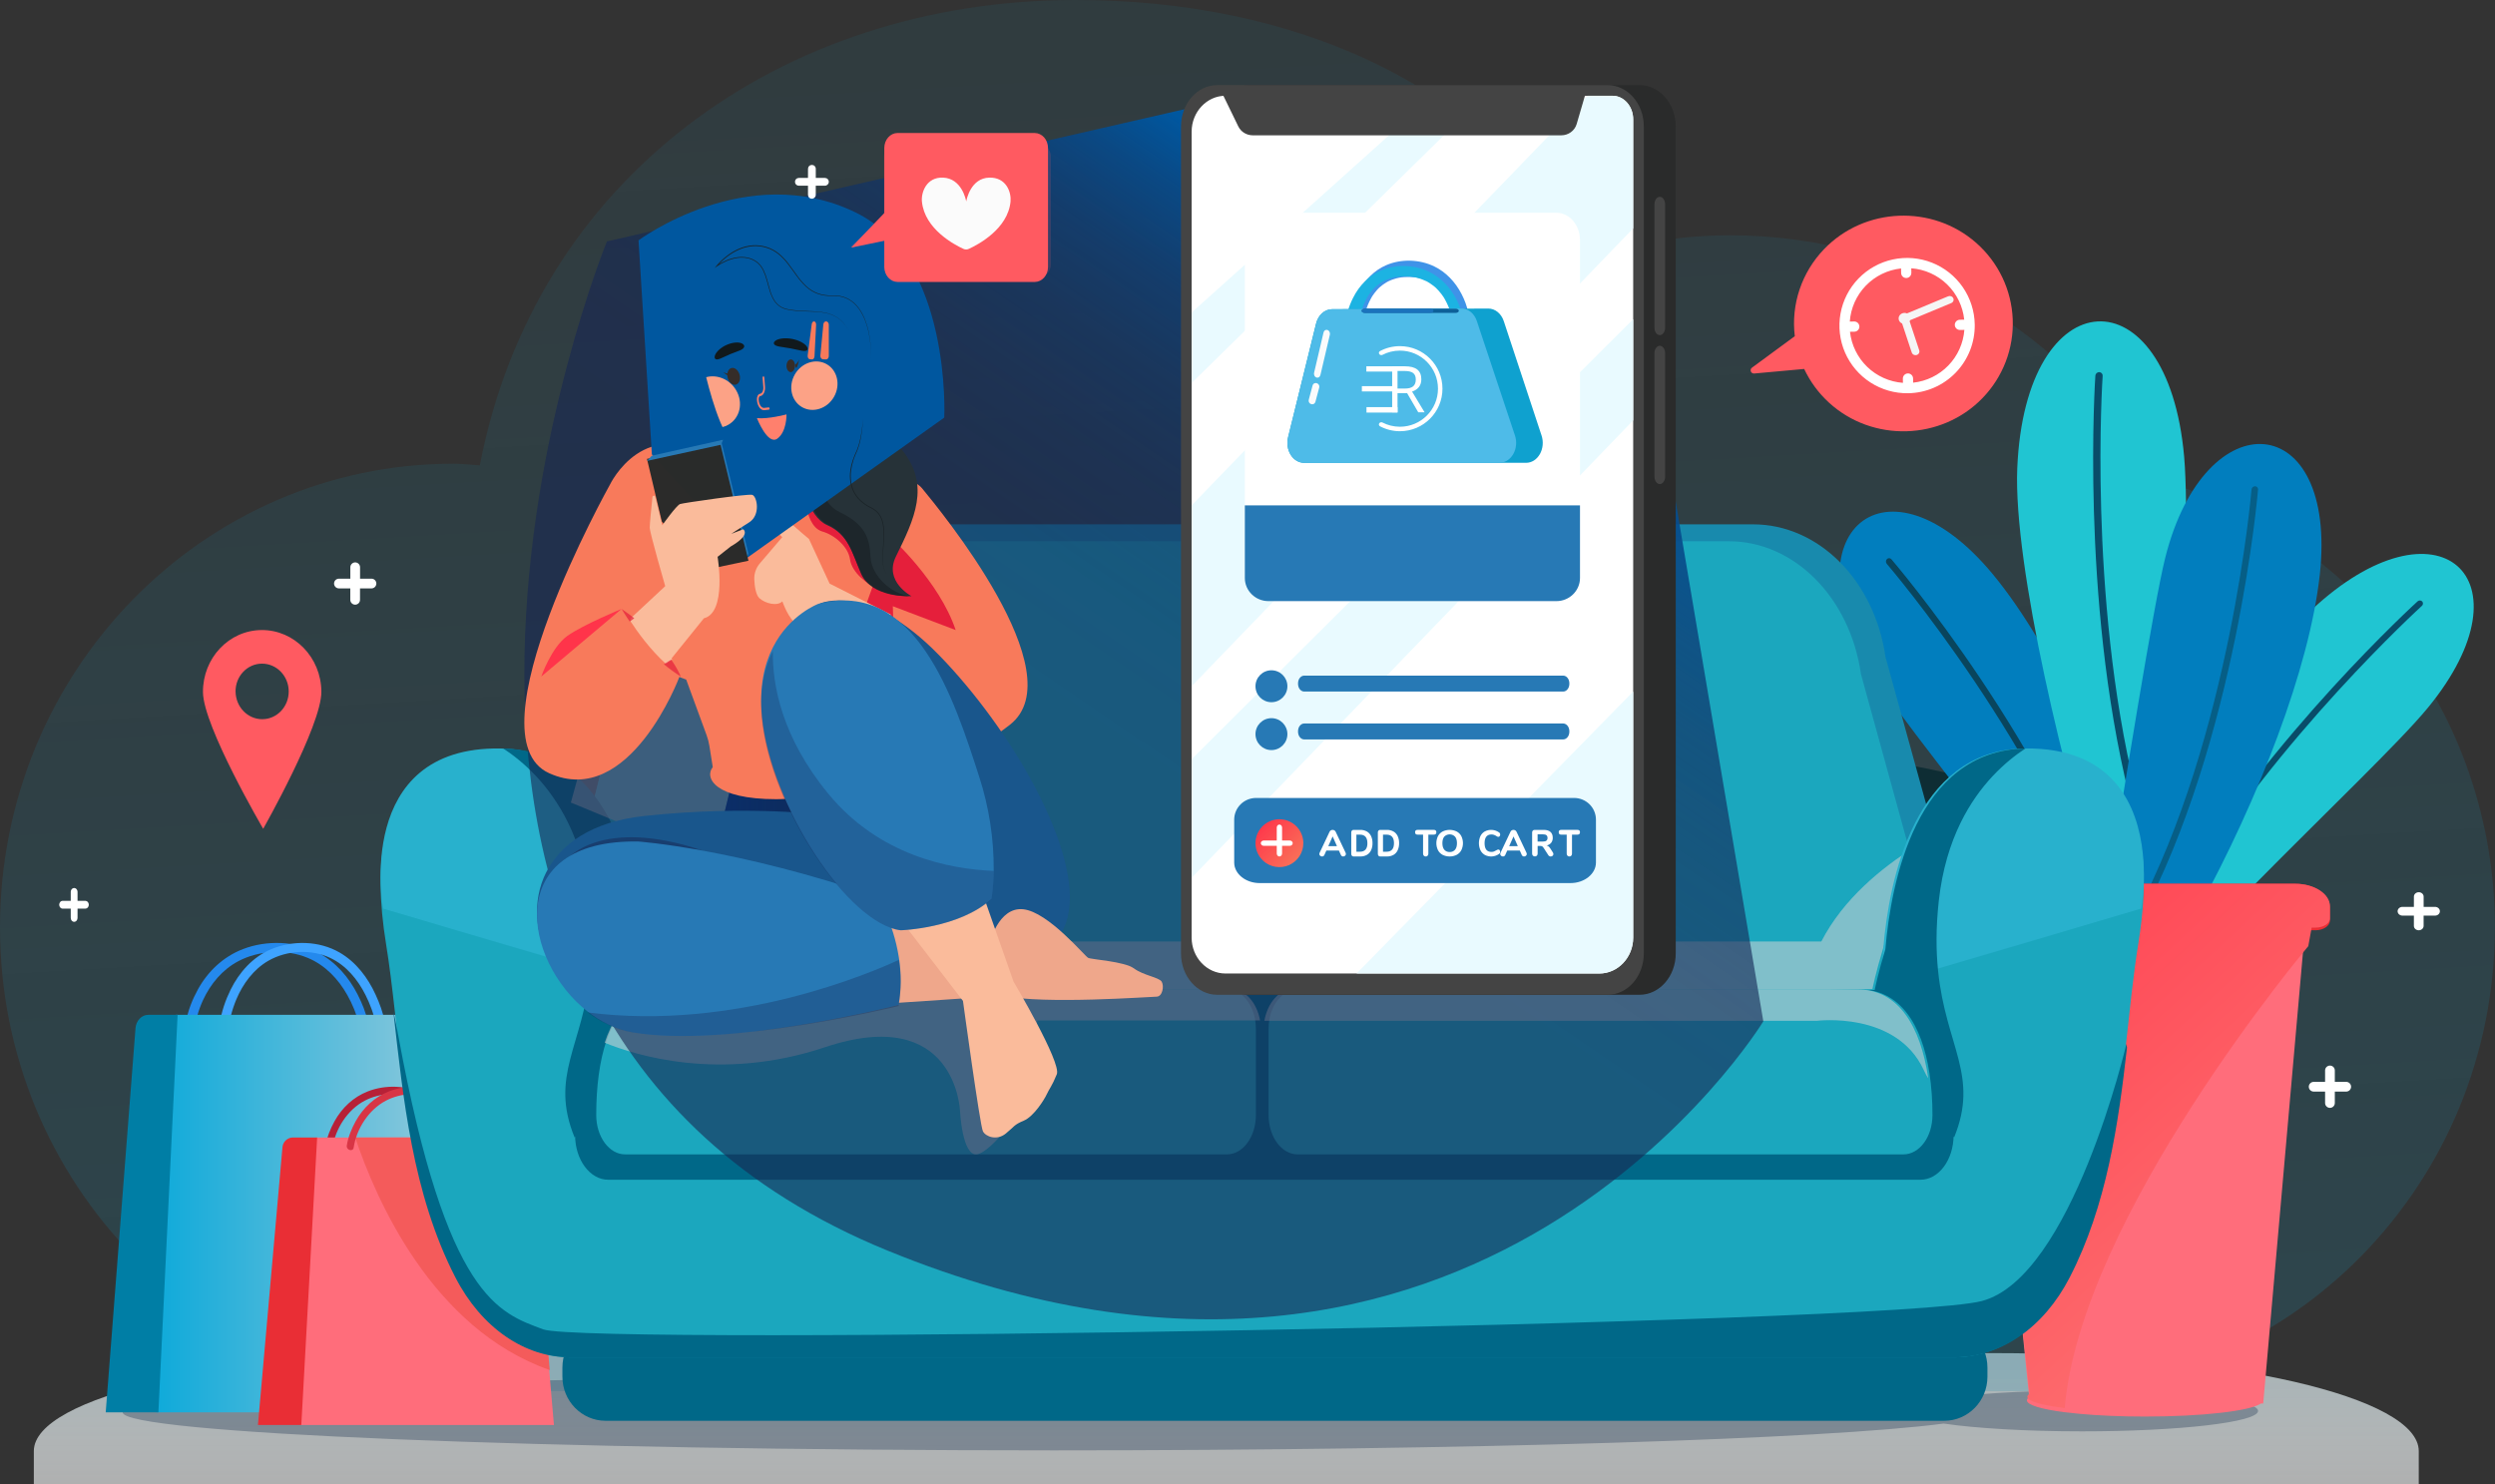 <svg width="469" height="279" viewBox="0 0 469 279" fill="none" xmlns="http://www.w3.org/2000/svg">
<rect x="0" y="0" width="469" height="279" fill="#333333" stroke="none"/>
<path d="M454.667 279V272.767C454.667 262.602 418.959 254.359 374.912 254.359H86.114C42.066 254.359 6.359 262.602 6.359 272.767V279H454.667Z" fill="url(#paint0_linear)"/>
<path opacity="0.2" d="M405.38 90.181C388.788 62.637 359.125 44.229 325.179 44.229C315.989 44.229 307.147 45.715 298.698 48.136C278.552 15.28 242.89 0 202.097 0C146.672 0 100.442 33.847 90.204 87.488C88.548 87.376 86.922 87.176 85.217 87.176C38.164 87.176 0 126.232 0 174.32C0 222.469 38.164 261.513 85.217 261.513H383.715C430.805 261.513 468.974 222.469 468.974 174.32C468.974 133.867 441.999 99.936 405.38 90.181Z" fill="url(#paint1_linear)"/>
<g style="mix-blend-mode:multiply" opacity="0.32">
<path d="M391.369 261.387C379.707 261.387 369.439 262.088 363.551 263.146C339.825 260.347 274.71 258.333 198.097 258.333C101.422 258.333 23.051 261.537 23.051 265.487C23.051 269.438 101.422 272.641 198.097 272.641C276.761 272.641 343.304 270.52 365.369 267.602C371.428 268.492 380.823 269.066 391.369 269.066C409.646 269.066 424.462 267.347 424.462 265.226C424.462 263.106 409.642 261.387 391.369 261.387Z" fill="#142948"/>
</g>
<path fill-rule="evenodd" clip-rule="evenodd" d="M385.46 169.308C375.929 166.892 362.614 161.822 350.16 151.198C332.513 136.145 371.708 144.171 403 157.812L389.573 167.792L385.46 169.308Z" fill="#0E2D34"/>
<path fill-rule="evenodd" clip-rule="evenodd" d="M351.897 126.514C356.536 134.047 369.654 150.087 382.065 166.761L397.561 178.051L403.795 168.463C396.905 145.951 386.082 121.886 374.698 108.059C354.723 83.801 335.622 100.083 351.897 126.514Z" fill="#017EBE"/>
<path opacity="0.7" fill-rule="evenodd" clip-rule="evenodd" d="M397.436 177.581C386.147 140.769 355.645 105.255 355.535 105.125C355.485 105.065 355.423 105.016 355.352 104.981C355.282 104.946 355.206 104.927 355.127 104.924C355.049 104.92 354.971 104.934 354.898 104.962C354.826 104.991 354.76 105.035 354.705 105.091C354.59 105.207 354.522 105.362 354.514 105.526C354.506 105.689 354.558 105.85 354.662 105.977C354.771 106.103 384.78 141.055 396.127 177.315L397.13 178.051L397.436 177.581Z" fill="#0E2D34"/>
<path fill-rule="evenodd" clip-rule="evenodd" d="M410.568 85.851C411.372 95.002 410.661 115.815 410.615 137.534C405.909 145.112 403.66 166.384 395.445 169.308C388.247 146.871 378.431 106.356 379.196 88.027C380.693 52.155 407.507 51.018 410.568 85.851Z" fill="#20C5D2"/>
<path fill-rule="evenodd" clip-rule="evenodd" d="M400.201 149.436C391.059 112.249 393.865 70.799 393.877 70.631C393.883 70.449 393.963 70.277 394.099 70.15C394.235 70.023 394.417 69.951 394.607 69.949C394.699 69.954 394.789 69.976 394.872 70.016C394.955 70.055 395.028 70.11 395.088 70.177C395.148 70.244 395.193 70.322 395.221 70.407C395.248 70.491 395.257 70.58 395.248 70.668C395.239 70.84 392.466 111.807 401.41 148.609C401.014 148.891 400.613 149.173 400.201 149.436Z" fill="#094C69"/>
<path fill-rule="evenodd" clip-rule="evenodd" d="M456.359 133.071C451.073 139.495 437.386 152.506 423.559 166.521C415.67 168.451 400.688 180.789 393.462 177.496C403.009 158.447 422.329 126.057 434.471 114.687C458.241 92.434 476.486 108.615 456.359 133.071Z" fill="#20C5D2"/>
<path fill-rule="evenodd" clip-rule="evenodd" d="M409.359 167.524C426.873 138.127 454.324 113.152 454.439 113.048C454.556 112.935 454.712 112.872 454.874 112.872C455.036 112.872 455.192 112.935 455.309 113.048C455.362 113.107 455.403 113.175 455.429 113.25C455.455 113.325 455.466 113.405 455.46 113.484C455.455 113.563 455.434 113.64 455.398 113.711C455.362 113.782 455.313 113.844 455.252 113.895C455.14 114 428.007 138.687 410.616 167.718C410.193 167.66 409.775 167.596 409.359 167.524Z" fill="#094C69"/>
<path fill-rule="evenodd" clip-rule="evenodd" d="M407.004 104.88C404.858 113.44 399.098 149.309 395.846 169.777L402.03 173.282L413.22 170.946C424.493 150.273 434.128 125.739 436.068 108C439.469 76.877 414.532 74.836 407.004 104.88Z" fill="#017EBE"/>
<path opacity="0.4" fill-rule="evenodd" clip-rule="evenodd" d="M402.144 173.166C420.502 139.089 424.444 92.2 424.459 92.028C424.467 91.95 424.458 91.871 424.433 91.796C424.408 91.721 424.368 91.653 424.316 91.594C424.263 91.536 424.199 91.49 424.127 91.458C424.055 91.426 423.978 91.41 423.899 91.41C423.734 91.41 423.574 91.471 423.451 91.582C423.328 91.692 423.251 91.845 423.234 92.01C423.219 92.179 419.338 138.32 401.41 172.046L401.589 173.282L402.144 173.166Z" fill="#0E2D34"/>
<path d="M434 170.132L433.364 173.772L425.429 263.832H425.001C422.988 265.231 414.003 266.282 403.223 266.282C398.694 266.282 394.481 266.096 390.969 265.773C389.929 265.676 388.951 265.573 388.041 265.458C383.713 264.9 381.01 264.11 381.01 263.234C381.01 263.029 381.163 262.829 381.438 262.636L372 170.103L434 170.132Z" fill="#FF6D7B"/>
<path d="M437.974 170.596V173.016C437.974 174.041 436.763 174.872 435.267 174.872H368.026V170.596C368.026 168.13 370.944 166.128 374.543 166.128H431.462C435.056 166.128 437.974 168.13 437.974 170.596Z" fill="#E92E35"/>
<path style="mix-blend-mode:darken" d="M437.974 170.343V172.624C437.974 173.592 436.763 174.374 435.267 174.374H434.539L433.903 177.856C433.903 177.856 391.156 228.633 388.117 264.692C383.791 264.159 381.09 263.403 381.09 262.564C381.09 262.368 381.243 262.176 381.518 261.992L372.103 174.37H368.026V170.339C368.026 168.015 370.944 166.128 374.543 166.128H431.462C435.056 166.132 437.974 168.019 437.974 170.343Z" fill="url(#paint2_linear)"/>
<path d="M36.712 192.531C36.789 192.061 36.894 191.595 37.026 191.136C37.32 190.059 37.702 189.005 38.169 187.985C39.578 184.975 41.764 182.29 44.814 180.676C48.668 178.638 53.79 178.37 57.837 180.055C61.136 181.427 63.599 184.045 65.279 187.038C66.237 188.746 67.02 190.549 67.418 192.531C67.634 193.607 69.35 193.152 69.135 192.077C68.779 190.311 68.052 188.57 67.235 186.96C65.602 183.747 63.122 180.826 59.808 179.091C55.582 176.872 50.135 176.692 45.677 178.409C41.953 179.845 39.058 182.614 37.201 185.992C36.176 187.862 35.31 189.972 34.988 192.077C34.919 192.536 35.107 192.988 35.611 193.126C36.028 193.242 36.635 192.986 36.705 192.531H36.712Z" fill="#2489ED"/>
<path d="M43.098 192.3C43.028 192.81 43.113 192.243 43.136 192.122C43.2 191.775 43.277 191.43 43.362 191.086C43.637 189.97 43.999 188.876 44.446 187.814C45.633 184.997 47.646 182.205 50.462 180.594C53.885 178.629 58.509 178.367 62.096 180.078C65.118 181.518 67.252 184.152 68.71 187.043C69.549 188.706 70.279 190.614 70.626 192.528C70.821 193.607 72.519 193.149 72.317 192.073C72 190.326 71.35 188.609 70.614 186.995C69.167 183.816 66.941 180.84 63.824 179.046C59.969 176.828 54.998 176.722 50.93 178.45C47.501 179.905 44.95 182.792 43.358 186.026C42.39 187.99 41.643 190.129 41.339 192.3C41.276 192.761 41.788 193.149 42.222 193.154C42.748 193.154 43.037 192.755 43.099 192.3H43.098Z" fill="#3EA3FF"/>
<path d="M87.436 265.487H29.41L33.077 190.769H79.864C80.971 190.769 81.887 191.748 81.954 193L86.313 250.64L87.436 265.487Z" fill="url(#paint3_linear)"/>
<path d="M33.385 190.769H27.868C26.619 190.769 25.575 191.868 25.471 193.301L19.872 265.487H29.775L33.385 190.769Z" fill="#007EA5"/>
<path d="M62.511 215.71C63.058 212.132 65.354 208.597 68.53 206.922C71.426 205.388 75.193 205.224 78.219 206.464C80.616 207.447 82.476 209.385 83.736 211.632C84.445 212.895 85.038 214.272 85.327 215.71C85.5 216.568 86.798 216.205 86.625 215.346C85.833 211.418 83.187 207.48 79.651 205.64C76.477 203.988 72.452 203.861 69.134 205.161C66.44 206.216 64.284 208.234 62.88 210.777C62.11 212.167 61.458 213.759 61.215 215.349C61.083 216.207 62.379 216.577 62.512 215.712L62.511 215.71Z" fill="#B72137"/>
<path d="M104.128 267.872H56.436L59.449 213.821H97.904C98.342 213.82 98.764 213.987 99.084 214.287C99.403 214.587 99.595 214.998 99.622 215.435L103.203 257.132L104.128 267.872Z" fill="#FF6D7B"/>
<path d="M59.615 213.821H55.075C54.578 213.82 54.1 214.008 53.734 214.347C53.367 214.686 53.14 215.151 53.096 215.651L48.487 267.872H56.639L59.615 213.821Z" fill="#E92E35"/>
<path style="mix-blend-mode:darken" d="M103.333 257.539C81.157 249.763 70.594 225.263 66.769 213.821H97.993C98.434 213.82 98.859 213.988 99.181 214.291C99.502 214.594 99.696 215.009 99.723 215.45L103.333 257.539Z" fill="url(#paint4_linear)"/>
<path d="M66.485 215.71C67.032 212.132 69.328 208.597 72.504 206.922C75.401 205.388 79.168 205.224 82.193 206.464C84.591 207.447 86.457 209.385 87.711 211.632C88.419 212.895 89.012 214.272 89.302 215.71C89.475 216.568 90.772 216.205 90.6 215.346C89.807 211.418 87.162 207.48 83.624 205.64C80.451 203.988 76.427 203.861 73.109 205.161C70.414 206.216 68.258 208.234 66.854 210.777C66.084 212.167 65.431 213.759 65.189 215.349C65.057 216.207 66.354 216.577 66.487 215.712L66.485 215.71Z" fill="#D83545"/>
<path d="M372.795 189.974H101.744L118.016 124.948C118.815 117.105 122.118 110.274 126.906 105.531C131.308 101.165 136.967 98.564 143.088 98.564H329.538C341.842 98.564 352.357 109.098 354.428 123.501L372.795 189.974Z" fill="#188AAD"/>
<path d="M367.231 189.974H101.744L110.098 156.45L117.982 124.827C118.637 118.363 120.986 112.587 124.457 108.095C125.196 107.137 125.996 106.228 126.853 105.375C130.439 103.054 134.541 101.744 138.873 101.744H324.974C337.257 101.744 347.752 112.293 349.818 126.721L367.231 189.974Z" fill="#1BA7BE"/>
<g style="mix-blend-mode:multiply" opacity="0.55">
<path d="M371.384 153.41C371.384 153.41 350.578 161 342.364 176.985H132.391C132.391 176.985 126.806 154.602 107.308 154.88V193.949H373.59L371.384 153.41Z" fill="#D4D4D4"/>
</g>
<path d="M365.474 248.795H113.833C109.351 248.795 105.718 252.507 105.718 257.087V258.785C105.718 263.365 109.351 267.077 113.833 267.077H365.474C369.956 267.077 373.59 263.365 373.59 258.785V257.087C373.59 252.507 369.956 248.795 365.474 248.795Z" fill="#006888"/>
<path d="M401.956 177.364C400.978 183.416 400.338 190.061 399.561 196.962C397.955 211.244 395.769 226.627 388.813 240.132C383.906 249.674 375.767 255.154 367.228 255.154H107.454C98.914 255.154 90.782 249.674 85.868 240.132C77.763 224.397 76.03 206.11 74.204 189.988C73.707 185.587 73.202 181.346 72.556 177.364C70.104 162.191 71.542 147.846 82.92 147.846H88.886C99.575 147.846 109.698 154.723 115.983 166.536C120.482 174.995 122.703 185.913 122.703 185.913L237.338 188.41L344.534 186.083L351.969 185.921C351.969 185.921 352.636 182.644 353.978 178.291C355.085 174.696 356.656 170.366 358.689 166.54C361.267 161.698 364.487 157.684 368.128 154.635C373.368 150.245 379.479 147.85 385.786 147.85H391.755C398.608 147.85 401.796 153.057 402.71 160.515C403.315 165.433 402.93 171.333 401.956 177.364Z" fill="#1BA7BE"/>
<path d="M360.993 221.769H114.34C110.895 221.769 108.103 218.01 108.103 213.374C108.103 198.695 116.945 186.795 127.853 186.795H349.496C359.291 186.795 367.231 197.481 367.231 210.663V213.374C367.233 218.01 364.445 221.769 360.993 221.769Z" fill="#006888"/>
<path d="M120.817 185.205C120.817 185.205 121.749 141.12 94.077 140.697C66.405 140.273 72.003 170.793 72.003 170.793L120.817 185.205Z" fill="#28B1CD"/>
<path d="M402.497 170.79L363.954 182.178L353.722 185.205C353.722 185.205 353.662 182.377 354.022 178.141C355.086 165.692 359.797 141.094 380.423 140.696H380.53C397.405 140.444 401.881 151.631 402.794 160.438C403.146 163.887 403.046 167.367 402.497 170.79Z" fill="#28B1CD"/>
<path d="M110.883 169.296C111.454 174.473 111.405 178.787 111.022 182.505C109.562 196.686 103.247 202.183 108.012 213.82L130.136 188.884L130.359 186.26L122.936 186.097C122.936 186.097 122.271 182.808 120.929 178.438C119.868 165.887 115.168 141.093 94.59 140.692C98.261 143.093 103.25 147.431 106.801 154.687C108.731 158.638 110.237 163.453 110.883 169.296Z" fill="#006888"/>
<path d="M236.077 193.389V209.608C236.077 213.691 233.644 217 230.644 217H117.51C114.508 217 112.077 213.691 112.077 209.608C112.077 204.32 112.682 199.44 114.04 195.504C114.344 194.618 114.704 193.752 115.118 192.912C117.237 188.639 120.551 186 125.353 186H230.65C233.177 186 235.307 188.354 235.911 191.539C236.024 192.15 236.08 192.769 236.077 193.389Z" fill="#1BA7BE"/>
<path d="M364.451 169.296C363.881 174.473 363.93 178.787 364.312 182.505C365.773 196.686 372.087 202.183 367.323 213.82L345.198 188.884L344.974 186.26L352.399 186.097C352.399 186.097 353.063 182.808 354.405 178.438C355.466 165.887 360.166 141.093 380.744 140.692C377.072 143.093 372.085 147.431 368.534 154.687C366.604 158.638 365.102 163.453 364.451 169.296Z" fill="#006888"/>
<path d="M363.256 209.609C363.256 211.649 362.646 213.504 361.658 214.836C360.671 216.168 359.311 217 357.806 217H243.913C240.903 217 238.462 213.691 238.462 209.609V193.391C238.461 192.77 238.518 192.15 238.634 191.539C239.24 188.354 241.375 186 243.913 186H349.56C357.129 186 361.265 192.543 362.685 201.683C363.078 204.307 363.269 206.956 363.256 209.609Z" fill="#1BA7BE"/>
<path d="M399.821 196.95C398.212 211.236 396.022 226.622 389.054 240.129C384.14 249.673 375.987 255.154 367.434 255.154H107.228C98.674 255.154 90.528 249.673 85.606 240.129C77.488 224.391 75.752 206.1 73.923 189.974C74.244 191.432 74.573 193.065 74.909 194.889C83.975 244.126 93.83 246.787 102.108 249.892C110.385 252.997 355.57 249.005 372.52 244.571C389.469 240.138 399.719 196.223 399.719 196.223L399.821 196.95Z" fill="#006888"/>
<g style="mix-blend-mode:multiply" opacity="0.55">
<path d="M362.461 202.692C362.254 202.425 361.975 201.918 361.615 201.139C356.45 189.983 341.486 191.896 341.486 191.896H237.667C238.277 188.504 240.424 186 242.978 186H349.26C356.873 186 361.035 192.963 362.461 202.692Z" fill="#D4D4D4"/>
</g>
<g style="mix-blend-mode:multiply" opacity="0.55">
<path d="M236.872 191.833H194.972C194.972 191.833 194.164 201.893 193.762 204.637C193.36 207.38 186.508 216.526 183.68 216.983C180.852 217.439 180.455 208.752 180.455 208.752C180.455 208.752 179.648 188.632 155.052 196.862C135.367 203.45 119.292 198.322 113.667 196.01C113.973 195.079 114.336 194.167 114.755 193.281C116.898 188.783 120.251 186 125.097 186H231.548C234.111 186 236.257 188.478 236.872 191.833Z" fill="#D4D4D4"/>
</g>
<g style="mix-blend-mode:multiply" opacity="0.55">
<path d="M146.256 158.18L123.902 157.726L107.308 150.865L116.298 118.22C117.045 111.547 119.722 105.585 123.683 100.949L140.78 115.018L146.256 158.18Z" fill="#BBBCBB"/>
</g>
<path style="mix-blend-mode:screen" d="M230.973 18.63L114.086 45.38C114.086 45.38 55.189 189.477 166.851 235.091C277.694 280.373 331.462 191.986 331.462 191.986L303.018 23.256C302.812 21.868 302.111 20.6 301.045 19.687C299.978 18.773 298.618 18.274 297.213 18.282L230.973 18.63Z" fill="url(#paint5_linear)"/>
<path d="M308.191 16H234.809C231.048 16 228 19.483 228 23.779V179.221C228 183.517 231.048 187 234.809 187H308.191C311.952 187 315 183.517 315 179.221V23.779C315 19.483 311.952 16 308.191 16Z" fill="#2A2B2B"/>
<path d="M302.191 16H228.809C225.048 16 222 19.483 222 23.779V179.221C222 183.517 225.048 187 228.809 187H302.191C305.952 187 309 183.517 309 179.221V23.779C309 19.483 305.952 16 302.191 16Z" fill="#444444"/>
<path d="M313 38.4C313 37.627 312.552 37 312 37C311.448 37 311 37.627 311 38.4V61.6C311 62.373 311.448 63 312 63C312.552 63 313 62.373 313 61.6V38.4Z" fill="#444444"/>
<path d="M313 66.4C313 65.627 312.552 65 312 65C311.448 65 311 65.627 311 66.4V89.6C311 90.373 311.448 91 312 91C312.552 91 313 90.373 313 89.6V66.4Z" fill="#444444"/>
<path d="M303.131 18.006C304.157 18.007 305.141 18.472 305.867 19.3C306.592 20.128 307 21.252 307 22.422V176.268C307 179.971 304.141 183 300.649 183H230.351C226.856 183 224 179.971 224 176.268V24.739C224 21.037 226.859 18 230.351 18L303.131 18.006Z" fill="white"/>
<path d="M307 22.462V42.926L224 129V95.002L298.412 18H303.107C303.618 18 304.125 18.115 304.597 18.34C305.069 18.564 305.499 18.893 305.86 19.307C306.222 19.721 306.508 20.213 306.704 20.755C306.9 21.296 307 21.877 307 22.462Z" fill="#E9FAFF"/>
<path d="M224 142.713L307 60V79.019L224 165V142.713Z" fill="#E9FAFF"/>
<path d="M307 130V176.228C307 179.952 304.135 183 300.638 183H255L307 130Z" fill="#E9FAFF"/>
<path d="M279 18L224 72V58.751L269.379 18H279Z" fill="#E9FAFF"/>
<path d="M229.718 17.487L232.77 23.763C233.267 24.785 234.327 25.436 235.492 25.436H293.48C294.826 25.436 296.01 24.569 296.376 23.313L298.077 17.487H229.718Z" fill="#444444"/>
<path d="M292.568 40H238.432C235.984 40 234 42.299 234 45.136V107.864C234 110.701 235.984 113 238.432 113H292.568C295.016 113 297 110.701 297 107.864V45.136C297 42.299 295.016 40 292.568 40Z" fill="white"/>
<path d="M297 95V108.656C297 111.046 295.005 113 292.568 113H238.432C235.994 113 234 111.046 234 108.656V95H297Z" fill="#2779B5"/>
<path d="M295.9 150C296.987 150 298.03 150.43 298.799 151.195C299.568 151.96 300 152.998 300 154.079V162.139C300 164.262 297.846 166 295.219 166H236.781C234.15 166 232 164.262 232 162.139V154.079C232 152.997 232.432 151.96 233.202 151.195C233.971 150.43 235.014 150 236.101 150H295.9Z" fill="#2779B5"/>
<path d="M239 132C240.657 132 242 130.657 242 129C242 127.343 240.657 126 239 126C237.343 126 236 127.343 236 129C236 130.657 237.343 132 239 132Z" fill="#2779B5"/>
<path d="M239 141C240.657 141 242 139.657 242 138C242 136.343 240.657 135 239 135C237.343 135 236 136.343 236 138C236 139.657 237.343 141 239 141Z" fill="#2779B5"/>
<path d="M293.829 127H245.171C244.524 127 244 127.646 244 128.444V128.556C244 129.354 244.524 130 245.171 130H293.829C294.476 130 295 129.354 295 128.556V128.444C295 127.646 294.476 127 293.829 127Z" fill="#2779B5"/>
<path d="M293.829 136H245.171C244.524 136 244 136.646 244 137.444V137.556C244 138.354 244.524 139 245.171 139H293.829C294.476 139 295 138.354 295 137.556V137.444C295 136.646 294.476 136 293.829 136Z" fill="#2779B5"/>
<path d="M275.752 59.982C275.591 60.249 275.359 60.441 275.095 60.527C274.467 60.733 273.702 60.275 273.559 59.475C273.49 59.129 273.401 58.788 273.291 58.457C273.27 58.391 273.247 58.331 273.226 58.258C273.147 58.054 273.071 57.851 272.986 57.65C272.799 57.208 272.59 56.781 272.358 56.371C272.298 56.262 272.236 56.159 272.173 56.053L272.131 55.981L272.116 55.961C271.984 55.775 271.857 55.583 271.72 55.401C271.391 54.971 271.035 54.57 270.656 54.204L270.634 54.185C270.593 54.151 270.553 54.114 270.511 54.078C270.413 53.993 270.313 53.911 270.212 53.833C269.989 53.657 269.758 53.493 269.52 53.34C269.373 53.246 269.223 53.156 269.071 53.069C269.009 53.034 268.946 53 268.882 52.967H268.875C268.601 52.841 268.321 52.715 268.038 52.613C266.648 52.109 265.423 51.983 263.927 52.095C263.312 52.128 262.702 52.243 262.108 52.438C261.794 52.535 261.483 52.65 261.178 52.785C261.136 52.804 260.957 52.891 260.931 52.901C260.816 52.961 260.701 53.027 260.591 53.091C260.151 53.355 259.731 53.664 259.335 54.014C259.335 54.013 259.334 54.013 259.333 54.013C259.332 54.013 259.331 54.013 259.33 54.014C259.306 54.04 259.121 54.217 259.084 54.253C259 54.341 258.917 54.43 258.834 54.522C258.666 54.712 258.503 54.91 258.348 55.117C258.229 55.272 258.116 55.433 258.007 55.597C257.985 55.633 257.895 55.776 257.866 55.826C257.811 55.921 257.756 56.017 257.703 56.114C257.484 56.514 257.286 56.931 257.109 57.36C257.057 57.486 256.853 58.09 256.956 57.756C256.911 57.892 256.864 58.027 256.822 58.166C256.73 58.467 256.649 58.771 256.578 59.08C256.528 59.3 256.48 59.526 256.446 59.754C256.438 59.803 256.432 59.854 256.425 59.903C256.41 60.032 256.375 60.157 256.321 60.27C256.057 60.838 255.379 61.117 254.891 60.954C254.184 60.72 253.922 59.905 254.02 59.104C254.032 58.991 254.048 58.882 254.066 58.77C254.275 57.466 254.763 56.164 255.315 55.045C256.512 52.625 258.373 50.786 260.577 49.846C263.388 48.629 266.853 48.738 269.62 50.088C271.754 51.124 273.556 52.957 274.761 55.318C275.284 56.337 275.753 57.504 275.966 58.68C276.008 58.903 276.011 59.134 275.974 59.359C275.937 59.583 275.861 59.796 275.752 59.982Z" fill="#3F93E8"/>
<path d="M274.997 59.874C274.836 60.141 274.604 60.333 274.34 60.419C273.712 60.626 272.947 60.167 272.804 59.367C272.735 59.021 272.645 58.68 272.536 58.349C272.515 58.283 272.492 58.223 272.471 58.15C272.391 57.946 272.315 57.743 272.23 57.542C272.043 57.1 271.833 56.673 271.602 56.263C271.541 56.154 271.48 56.051 271.417 55.945L271.375 55.873L271.359 55.853C271.227 55.666 271.101 55.475 270.964 55.293C270.634 54.862 270.279 54.462 269.899 54.096L269.877 54.077C269.835 54.043 269.796 54.006 269.754 53.97C269.655 53.885 269.556 53.803 269.454 53.725C269.231 53.549 269 53.385 268.763 53.232C268.615 53.138 268.465 53.048 268.313 52.961C268.25 52.926 268.188 52.892 268.124 52.859H268.117C267.843 52.733 267.562 52.607 267.28 52.505C265.889 52.001 264.663 51.875 263.166 51.987C262.551 52.02 261.941 52.135 261.346 52.33C261.032 52.426 260.721 52.542 260.416 52.676C260.373 52.695 260.194 52.782 260.168 52.792C260.053 52.853 259.939 52.918 259.828 52.983C259.388 53.247 258.968 53.556 258.572 53.905C258.548 53.932 258.362 54.108 258.326 54.145C258.241 54.233 258.158 54.321 258.076 54.413C257.907 54.604 257.744 54.802 257.589 55.008C257.47 55.163 257.357 55.325 257.248 55.489C257.226 55.525 257.136 55.668 257.107 55.718C257.052 55.813 256.997 55.908 256.943 56.005C256.725 56.406 256.527 56.823 256.35 57.252C256.298 57.378 256.093 57.982 256.196 57.648C256.151 57.784 256.104 57.919 256.062 58.058C255.97 58.359 255.889 58.663 255.818 58.972C255.768 59.192 255.72 59.418 255.686 59.646C255.648 59.79 255.612 59.935 255.582 60.08L255.563 60.162C255.507 60.406 255.462 60.653 255.429 60.903C255.331 61.712 254.48 62.148 253.892 61.954C253.185 61.72 252.922 60.905 253.02 60.104C253.081 59.614 253.177 59.132 253.306 58.661C253.563 57.748 253.902 56.871 254.315 56.046C255.513 53.626 257.376 51.786 259.582 50.846C262.394 49.63 265.861 49.738 268.63 51.088C270.77 52.118 272.579 53.949 273.791 56.312C274.314 57.33 274.785 58.498 274.997 59.674C275.001 59.74 275.001 59.807 274.997 59.874Z" fill="#1CB3E2"/>
<path d="M286.88 87H245.127C244.641 87.001 244.161 86.865 243.727 86.605C243.292 86.345 242.914 85.966 242.623 85.5C242.332 85.034 242.135 84.492 242.049 83.919C241.963 83.345 241.99 82.756 242.128 82.197L247.383 60.818C247.573 60.045 247.966 59.366 248.504 58.883C249.041 58.399 249.695 58.136 250.367 58.133L274.742 58.023L279.757 58C280.385 57.997 280.999 58.221 281.519 58.643C282.039 59.065 282.441 59.665 282.673 60.365L289.78 81.877C289.968 82.445 290.037 83.058 289.981 83.665C289.926 84.272 289.747 84.853 289.461 85.359C289.175 85.864 288.791 86.278 288.341 86.564C287.891 86.85 287.389 86.999 286.88 87Z" fill="#0FA1CF"/>
<path d="M281.854 87H245.154C244.664 87.001 244.18 86.865 243.742 86.605C243.303 86.344 242.922 85.965 242.628 85.499C242.334 85.032 242.136 84.49 242.05 83.916C241.963 83.343 241.99 82.752 242.129 82.193L247.43 60.797C247.621 60.023 248.018 59.344 248.56 58.86C249.102 58.376 249.761 58.112 250.439 58.109L275.026 58C275.595 58.074 276.137 58.332 276.592 58.745C277.047 59.158 277.399 59.711 277.609 60.345L284.779 81.874C284.968 82.442 285.037 83.056 284.981 83.663C284.925 84.27 284.745 84.852 284.457 85.357C284.168 85.862 283.781 86.276 283.327 86.563C282.873 86.849 282.368 86.999 281.854 87Z" fill="#4EBBE8"/>
<path d="M262.7 73.904V77.498H261.695V68.855H264.066C265.126 68.855 265.908 69.058 266.413 69.464C266.921 69.87 267.175 70.481 267.175 71.297C267.175 72.44 266.596 73.212 265.437 73.614L267.784 77.498H266.596L264.503 73.904H262.7ZM262.7 73.041H264.077C264.787 73.041 265.307 72.901 265.638 72.621C265.969 72.337 266.135 71.913 266.135 71.35C266.135 70.778 265.965 70.367 265.626 70.114C265.291 69.862 264.751 69.736 264.006 69.736H262.7V73.041Z" fill="white"/>
<path fill-rule="evenodd" clip-rule="evenodd" d="M270.306 73.064C270.306 77.015 267.103 80.218 263.151 80.218C261.976 80.218 260.867 79.935 259.889 79.433C259.818 79.396 259.739 79.376 259.659 79.376C259.196 79.376 259.021 79.928 259.431 80.144C260.542 80.729 261.808 81.06 263.151 81.06C267.568 81.06 271.148 77.48 271.148 73.064C271.148 68.647 267.568 65.067 263.151 65.067C261.808 65.067 260.543 65.398 259.432 65.983C259.022 66.199 259.197 66.751 259.66 66.751C259.74 66.751 259.818 66.73 259.89 66.694C260.868 66.192 261.976 65.909 263.151 65.909C267.103 65.909 270.306 69.112 270.306 73.064Z" fill="white"/>
<rect x="256.842" y="68.855" width="5.269" height="0.993" fill="white"/>
<rect x="256" y="72.588" width="6.111" height="0.993" fill="white"/>
<path d="M256.867 76.531H262.699V77.556H256.867V76.531Z" fill="white"/>
<path d="M248.779 62.554L247.03 70.016C246.798 71.003 247.987 71.424 248.219 70.441L249.97 62.984C250.202 61.997 249.012 61.577 248.781 62.559L248.779 62.554Z" fill="#FAFBFC"/>
<path d="M246.718 72.516L246.031 75.091C245.788 76.002 247.04 76.392 247.282 75.483L247.969 72.909C248.212 71.998 246.961 71.609 246.718 72.516Z" fill="#FAFBFC"/>
<path d="M274.231 58.424C274.23 58.529 274.164 58.63 274.048 58.704C273.932 58.779 273.775 58.82 273.611 58.821H256.566C256.402 58.82 256.245 58.778 256.13 58.704C256.014 58.63 255.949 58.529 255.949 58.424C255.949 58.319 256.014 58.218 256.13 58.143C256.245 58.069 256.402 58.026 256.566 58.026H273.611C273.775 58.026 273.933 58.068 274.049 58.142C274.165 58.217 274.23 58.318 274.231 58.424Z" fill="#0D6099"/>
<path d="M269.462 58.424C269.461 58.529 269.397 58.63 269.283 58.704C269.17 58.779 269.017 58.82 268.856 58.821H256.553C256.393 58.82 256.239 58.778 256.126 58.704C256.013 58.63 255.949 58.529 255.949 58.424C255.949 58.319 256.013 58.218 256.126 58.143C256.239 58.069 256.392 58.026 256.553 58.026H268.854C269.015 58.026 269.169 58.068 269.283 58.142C269.397 58.217 269.461 58.318 269.462 58.424Z" fill="#1B73BC"/>
<path d="M244.994 158.496C244.995 159.368 244.743 160.221 244.267 160.952C243.792 161.684 243.115 162.261 242.317 162.614C241.52 162.968 240.637 163.082 239.776 162.942C238.915 162.803 238.113 162.417 237.467 161.83V161.823C236.914 161.319 236.496 160.684 236.25 159.977C236.004 159.27 235.938 158.512 236.059 157.774C236.18 157.035 236.483 156.338 236.941 155.746C237.4 155.153 237.998 154.685 238.683 154.383C239.369 154.081 240.118 153.954 240.865 154.015C241.611 154.075 242.33 154.321 242.958 154.73C243.585 155.139 244.1 155.698 244.457 156.356C244.813 157.015 245 157.752 245 158.5L244.994 158.496Z" fill="url(#paint6_linear)"/>
<path d="M242.445 158H237.555C237.248 158 237 158.224 237 158.5V158.5C237 158.776 237.248 159 237.555 159H242.445C242.752 159 243 158.776 243 158.5V158.5C243 158.224 242.752 158 242.445 158Z" fill="white"/>
<path d="M241 160.445V155.555C241 155.248 240.776 155 240.5 155H240.5C240.224 155 240 155.248 240 155.555V160.445C240 160.752 240.224 161 240.5 161H240.5C240.776 161 241 160.752 241 160.445Z" fill="white"/>
<path d="M253 160.531C253 160.595 252.986 160.658 252.959 160.715C252.932 160.773 252.892 160.823 252.843 160.864C252.744 160.952 252.617 161.001 252.484 161C252.395 161 252.308 160.974 252.233 160.926C252.152 160.875 252.089 160.8 252.053 160.711L251.684 159.885H249.323L248.955 160.711C248.918 160.799 248.856 160.874 248.776 160.926C248.701 160.975 248.612 161.001 248.522 161C248.389 161 248.26 160.952 248.16 160.864C248.11 160.824 248.07 160.774 248.042 160.716C248.014 160.658 248 160.595 248 160.531C248.003 160.453 248.022 160.377 248.056 160.307L249.936 156.336C249.985 156.231 250.066 156.145 250.167 156.088C250.268 156.03 250.382 156 250.498 156C250.615 156 250.729 156.03 250.829 156.088C250.931 156.148 251.013 156.236 251.066 156.341L252.947 160.311C252.979 160.38 252.997 160.455 253 160.531ZM249.69 159.054H251.313L250.505 157.23L249.69 159.054Z" fill="white"/>
<path d="M254.12 160.864C254.079 160.813 254.047 160.752 254.027 160.686C254.007 160.621 253.999 160.551 254.003 160.482V156.52C253.996 156.45 254.003 156.38 254.023 156.313C254.044 156.247 254.077 156.187 254.12 156.137C254.164 156.087 254.217 156.05 254.275 156.026C254.333 156.003 254.395 155.995 254.456 156.003H255.705C256.13 155.99 256.552 156.092 256.936 156.301C257.27 156.487 257.546 156.786 257.725 157.158C257.916 157.57 258.01 158.031 257.999 158.497C258.01 158.963 257.917 159.425 257.728 159.839C257.551 160.213 257.276 160.514 256.942 160.701C256.555 160.91 256.13 161.012 255.702 160.999H254.456C254.395 161.003 254.334 160.994 254.276 160.97C254.218 160.947 254.165 160.911 254.12 160.864ZM257.036 158.497C257.036 157.43 256.57 156.896 255.638 156.896H254.97V160.106H255.638C256.573 160.106 257.04 159.569 257.04 158.497H257.036Z" fill="white"/>
<path d="M259.12 160.864C259.079 160.813 259.047 160.752 259.027 160.686C259.007 160.621 258.999 160.551 259.003 160.482V156.52C258.996 156.45 259.003 156.38 259.023 156.313C259.044 156.247 259.077 156.187 259.12 156.137C259.164 156.087 259.217 156.05 259.275 156.026C259.333 156.003 259.395 155.995 259.456 156.003H260.706C261.131 155.99 261.553 156.092 261.936 156.301C262.27 156.487 262.546 156.786 262.726 157.158C262.916 157.57 263.01 158.031 262.999 158.497C263.01 158.963 262.917 159.425 262.728 159.839C262.551 160.213 262.276 160.514 261.942 160.701C261.555 160.91 261.131 161.012 260.703 160.999H259.453C259.393 161.003 259.332 160.993 259.275 160.97C259.217 160.947 259.165 160.911 259.12 160.864ZM262.035 158.497C262.035 157.43 261.569 156.896 260.637 156.896H259.97V160.106H260.637C261.569 160.106 262.035 159.569 262.035 158.497Z" fill="white"/>
<path d="M267.64 160.851C267.594 160.8 267.558 160.738 267.534 160.67C267.511 160.602 267.5 160.53 267.503 160.457V156.894H266.472C266.157 156.894 266 156.744 266 156.444C266 156.144 266.157 155.996 266.472 156H269.528C269.843 156 270 156.148 270 156.444C270 156.74 269.843 156.89 269.528 156.894H268.496V160.457C268.499 160.53 268.489 160.602 268.466 160.67C268.443 160.737 268.408 160.799 268.362 160.851C268.314 160.902 268.257 160.941 268.195 160.967C268.133 160.992 268.066 161.003 268 160.999C267.934 161.003 267.868 160.992 267.806 160.966C267.744 160.941 267.688 160.902 267.64 160.851Z" fill="white"/>
<path d="M271.174 160.693C270.801 160.49 270.499 160.187 270.306 159.822C270.104 159.406 270 158.954 270 158.497C270 158.039 270.104 157.587 270.306 157.172C270.499 156.807 270.801 156.505 271.174 156.304C271.584 156.104 272.039 156 272.5 156C272.961 156 273.416 156.104 273.826 156.304C274.2 156.505 274.502 156.807 274.694 157.172C274.896 157.587 275 158.039 275 158.497C275 158.954 274.896 159.406 274.694 159.822C274.502 160.187 274.2 160.49 273.826 160.693C273.416 160.895 272.962 161 272.5 161C272.038 161 271.584 160.895 271.174 160.693ZM273.506 159.739C273.752 159.456 273.874 159.044 273.873 158.501C273.872 157.958 273.751 157.547 273.51 157.267C273.382 157.134 273.227 157.027 273.053 156.954C272.879 156.88 272.692 156.843 272.502 156.843C272.312 156.843 272.124 156.88 271.95 156.954C271.777 157.027 271.621 157.134 271.494 157.267C271.254 157.55 271.135 157.961 271.135 158.501C271.135 159.041 271.256 159.453 271.498 159.739C271.619 159.879 271.772 159.991 271.946 160.064C272.12 160.138 272.31 160.172 272.501 160.163C272.693 160.172 272.885 160.139 273.06 160.064C273.236 159.99 273.391 159.878 273.513 159.736L273.506 159.739Z" fill="white"/>
<path d="M279.085 160.69C278.739 160.489 278.459 160.186 278.281 159.82C278.096 159.405 278 158.953 278 158.496C278 158.039 278.096 157.587 278.281 157.172C278.459 156.806 278.739 156.504 279.085 156.304C279.515 156.075 279.996 155.972 280.478 156.006C280.96 156.041 281.424 156.211 281.819 156.498C281.876 156.542 281.924 156.598 281.96 156.663C281.989 156.729 282.003 156.802 282 156.875C282.002 156.986 281.968 157.094 281.902 157.182C281.875 157.222 281.84 157.254 281.799 157.276C281.757 157.298 281.711 157.31 281.665 157.31C281.609 157.311 281.554 157.303 281.5 157.286C281.444 157.265 281.391 157.236 281.343 157.199C281.189 157.092 281.022 157.005 280.847 156.941C280.689 156.887 280.524 156.86 280.358 156.861C279.93 156.861 279.606 156.998 279.391 157.272C279.175 157.547 279.065 157.955 279.065 158.498C279.065 159.594 279.496 160.142 280.358 160.143C280.518 160.144 280.676 160.117 280.827 160.064C281.005 159.994 281.177 159.907 281.34 159.804C281.393 159.77 281.449 159.741 281.508 159.718C281.557 159.701 281.609 159.692 281.662 159.694C281.708 159.694 281.754 159.706 281.795 159.728C281.836 159.75 281.872 159.782 281.899 159.821C281.965 159.909 281.999 160.018 281.997 160.129C281.999 160.202 281.984 160.275 281.952 160.341C281.918 160.404 281.872 160.459 281.816 160.503C281.421 160.79 280.957 160.96 280.475 160.994C279.993 161.028 279.512 160.925 279.082 160.696L279.085 160.69Z" fill="white"/>
<path d="M287 160.532C287 160.595 286.986 160.658 286.959 160.716C286.932 160.773 286.892 160.824 286.843 160.864C286.745 160.952 286.617 161.001 286.485 161C286.396 161 286.309 160.974 286.234 160.926C286.153 160.875 286.09 160.8 286.053 160.712L285.685 159.887H283.324L282.955 160.712C282.918 160.799 282.857 160.874 282.777 160.926C282.702 160.975 282.613 161.001 282.523 161C282.39 161 282.261 160.952 282.161 160.864C282.111 160.825 282.07 160.774 282.042 160.717C282.014 160.659 282 160.596 282 160.532C282.003 160.454 282.022 160.378 282.057 160.308L283.937 156.343C283.984 156.236 284.064 156.146 284.166 156.088C284.267 156.03 284.381 156 284.497 156C284.613 156 284.727 156.03 284.827 156.088C284.929 156.148 285.011 156.235 285.064 156.34L286.944 160.305C286.979 160.376 286.998 160.453 287 160.532ZM283.69 159.057H285.313L284.505 157.236L283.69 159.057Z" fill="white"/>
<path d="M292 160.551C292.001 160.613 291.988 160.675 291.962 160.731C291.935 160.787 291.897 160.836 291.849 160.873C291.749 160.957 291.624 161.002 291.495 161C291.408 160.999 291.323 160.978 291.246 160.936C291.161 160.893 291.09 160.825 291.04 160.741L290.15 159.366C290.089 159.262 290.007 159.172 289.909 159.104C289.81 159.047 289.698 159.019 289.586 159.024H289.039V160.439C289.043 160.512 289.033 160.585 289.009 160.653C288.986 160.722 288.949 160.785 288.902 160.839C288.853 160.889 288.794 160.927 288.73 160.953C288.666 160.978 288.597 160.989 288.528 160.986C288.458 160.992 288.387 160.982 288.321 160.956C288.254 160.931 288.194 160.891 288.144 160.839C288.094 160.787 288.056 160.724 288.031 160.655C288.007 160.586 287.997 160.512 288.003 160.439V156.514C287.995 156.445 288.003 156.375 288.025 156.31C288.047 156.245 288.083 156.185 288.131 156.136C288.178 156.087 288.235 156.049 288.298 156.026C288.361 156.003 288.428 155.995 288.494 156.003H290.189C290.746 156.003 291.167 156.13 291.452 156.384C291.737 156.639 291.879 157.006 291.879 157.488C291.891 157.831 291.783 158.167 291.576 158.435C291.355 158.699 291.052 158.875 290.72 158.932C290.851 158.958 290.974 159.014 291.081 159.097C291.203 159.196 291.307 159.315 291.391 159.45L291.907 160.25C291.966 160.338 291.999 160.443 292 160.551ZM290.687 158.032C290.759 157.969 290.814 157.889 290.85 157.8C290.886 157.71 290.901 157.613 290.894 157.516C290.894 157.279 290.825 157.106 290.687 156.998C290.55 156.89 290.332 156.836 290.034 156.837H289.03V158.196H290.034C290.335 158.196 290.553 158.141 290.687 158.032Z" fill="white"/>
<path d="M294.641 160.852C294.594 160.8 294.558 160.739 294.534 160.671C294.511 160.603 294.5 160.531 294.503 160.458V156.894H293.472C293.157 156.894 293 156.744 293 156.444C293 156.144 293.157 155.996 293.472 156H296.528C296.843 156 297 156.148 297 156.444C297 156.74 296.843 156.89 296.528 156.894H295.497V160.458C295.5 160.53 295.49 160.602 295.467 160.67C295.444 160.738 295.409 160.8 295.363 160.852C295.263 160.947 295.135 161 295.002 161C294.869 161 294.741 160.947 294.641 160.852Z" fill="white"/>
<path d="M144.667 49.471L155.255 45.308C155.255 45.308 162.574 48.449 164.632 61.45C166.69 74.451 165.201 81.173 169.108 84.606C173.015 88.038 169.535 99.652 167.972 104.62C166.408 109.587 170.809 112.07 170.809 112.07C170.809 112.07 163.631 112.435 161.713 107.833C159.794 103.231 159.225 100.018 155.46 98.702C151.694 97.387 149.703 89.064 151.551 83.29C153.399 77.516 152.341 52.614 144.667 49.471Z" fill="#263238"/>
<path d="M134.245 48.495C134.245 48.495 125.983 47.842 124.906 58.713C123.828 69.584 131.017 85.818 128.282 90.529C125.547 95.24 143.872 95.385 143.872 95.385L142.501 77.194L134.245 48.495Z" fill="#1B2428"/>
<path d="M141.483 84.18V89.546L134.333 87.697C134.333 87.697 138.041 98.26 144.762 99.266C151.482 100.273 157.385 92.728 157.385 92.728L152.139 91.386L151.974 82.667L141.483 84.18Z" fill="#F4AB8C"/>
<path d="M153.41 82.667L152.443 92.33C152.443 92.33 152.201 95.321 153.249 96.974L147.846 92.704L148.653 86.562L150.103 83.715L153.41 82.667Z" fill="#F4AB8C"/>
<path d="M158.103 75.545C157.679 80.938 154.257 83.455 151.272 84.649C150.07 85.122 148.819 85.455 147.543 85.64C143.845 86.194 141.843 85.64 138.566 83.865C137.697 83.394 136.867 82.067 136.113 80.363C135.987 80.071 135.86 79.769 135.733 79.464C134.643 76.731 133.742 73.347 133.182 70.989C133.108 70.671 133.038 70.371 132.974 70.09C132.699 68.884 132.547 68.11 132.547 68.11C132.547 68.11 129.381 51.69 137.614 49.362C140.823 48.455 143.495 48.321 145.705 48.652C152.962 49.732 155.25 55.797 155.25 55.797C155.25 55.797 158.736 67.446 158.103 75.545Z" fill="#FABB9B"/>
<path d="M134.647 60.27C134.647 60.27 142.245 69.474 158.395 66.406C158.395 66.406 166.145 41.863 144.835 42.959C144.835 42.959 136.009 42.739 133.001 49.314C133.001 49.314 128.051 47.779 126.328 55.669C124.605 63.558 125.898 71.227 130.203 72.981C134.508 74.735 134.647 60.27 134.647 60.27Z" fill="#263238"/>
<path d="M137.571 147.051L135.923 153.841L162.949 155L157.346 147.051H137.571Z" fill="#043172"/>
<path opacity="0.64" d="M137.571 147.051L135.923 153.841L162.949 155L157.346 147.051H137.571Z" fill="url(#paint7_linear)"/>
<path d="M134.947 86.857C134.947 86.857 138.329 97.772 145.413 97.772C152.497 97.772 158.457 91.258 158.457 91.258C158.457 91.258 170.11 87.888 173.33 91.798C176.549 95.708 202.096 126.611 189.858 136.223C177.62 145.835 169.404 142.738 169.404 142.738C169.404 142.738 157.491 150.231 145.901 150.231C134.31 150.231 132.375 146.159 133.984 144.203L133.353 140.233C133.244 139.543 133.068 138.865 132.828 138.21L128.99 127.749L127.702 127.26C127.702 127.26 118.359 152.186 103.225 145.344C88.09 138.501 114.658 91.093 114.658 91.093C114.658 91.093 121.259 77.245 134.947 86.857Z" fill="url(#paint8_linear)"/>
<path d="M101.744 127.179C101.744 127.179 103.659 121.668 106.637 119.548C109.614 117.429 116.846 114.462 116.846 114.462L101.744 127.179Z" fill="#FF344A"/>
<path d="M179.641 118.436L167.832 113.955L167.905 116.323L162.949 113.263L167.395 100.949C167.395 100.949 176.58 109.25 179.641 118.436Z" fill="#E51F3B"/>
<path d="M151.82 96.207C151.82 96.207 152.433 99.324 154.606 99.925C156.778 100.526 159.451 102.709 159.787 105.172C160.122 107.636 163.184 110.038 164.911 110.474C166.637 110.911 162.515 100.144 162.515 100.144L156.555 96.094L153.381 95.385L151.82 96.207Z" fill="#E51F3B"/>
<path d="M171.349 112.072C171.349 112.072 164.007 112.399 161.935 107.835C160.147 103.883 159.5 100.489 155.464 98.704C151.976 97.159 149.813 90.227 151.068 84.577C154.076 83.398 157.527 80.91 157.953 75.586C158.189 72.613 157.853 69.156 157.336 65.986C156.784 62.643 156.032 59.336 155.082 56.082C155.082 56.082 152.776 50.093 145.462 49.026L155.247 45.308C155.247 45.308 162.821 48.448 164.951 61.452C167.08 74.456 166.256 80.484 169.584 84.606C174.954 91.254 171.865 97.608 168.408 104.621C166.095 109.311 171.349 112.072 171.349 112.072Z" fill="#263238"/>
<path opacity="0.8" d="M170.897 112.072C170.897 112.072 163.829 112.402 161.834 107.799C160.113 103.813 159.49 100.391 155.604 98.59C152.246 97.032 150.164 90.041 151.372 84.343C154.268 83.153 157.591 80.644 158 75.274C158.228 72.276 157.904 68.79 157.406 65.592C158.221 64.819 159.834 63.736 161.676 64.886C164.33 66.549 164.968 74.169 160.666 75.772C160.666 75.772 159.339 82.126 156.524 84.446C153.709 86.766 153.125 94.004 157.853 96.269C162.58 98.535 163.481 101.076 163.64 104.668C163.799 108.259 167.529 111.581 170.897 112.072Z" fill="#1B2428"/>
<path d="M156.59 67.692C156.59 67.692 156.848 64.893 159.676 65.204C164.11 65.691 162.176 78.567 157.175 74.835L156.59 67.692Z" fill="#FABB9B"/>
<path d="M167.718 115.65L155.945 109.701L152.069 101.318C152.069 101.318 143.959 94.543 142.38 92.205C142.38 92.205 140.371 92.79 142.38 95.638C144.39 98.487 147.044 100.971 147.044 100.971L142.83 105.907C142.128 106.725 141.755 107.783 141.786 108.869C141.828 110.235 142.106 111.866 142.739 112.44C143.887 113.482 146.13 113.993 147.063 113.043C147.063 113.043 148.337 116.676 149.772 117.189C151.208 117.701 154.507 117.261 154.507 117.261L165.775 125.59L167.718 115.65Z" fill="#FABB9B"/>
<path d="M166.923 117.641C166.923 117.641 167.592 116.56 167.481 113.667C167.481 113.667 168.289 116.804 166.923 117.641Z" fill="#E51F3B"/>
<path d="M161.22 130.96L154.169 113.442C154.169 113.442 163.025 109.348 176.468 123.102C189.91 136.856 203.521 159.94 200.737 172.22C197.954 184.5 175.323 187.61 175.323 187.61C175.323 187.61 109.899 191.706 103.669 181.061C97.44 170.416 101.374 155.52 121.05 153.394C140.726 151.267 155.317 153.229 155.317 153.229L161.22 130.96Z" fill="#19568C"/>
<path d="M131.949 159.85C131.949 159.85 116.654 157.42 110.171 164.538C110.171 164.538 111.839 160.025 115.159 159.157C115.159 159.157 110.337 160.025 106.513 161.587C106.513 161.586 112.825 153.426 131.949 159.85Z" fill="url(#paint9_linear)"/>
<path d="M162.248 171.918L185.995 177.397C185.995 177.397 187.627 170.425 192.341 170.923C197.055 171.421 203.89 179.721 204.541 180.053C205.193 180.384 211.374 180.717 213.164 182.046C214.954 183.374 217.882 183.711 218.37 184.536C218.858 185.361 218.533 187.354 217.393 187.354C216.253 187.354 196.408 188.848 188.435 187.188L158.827 189.18C158.827 189.18 148.258 173.413 162.248 171.918Z" fill="#EFA78B"/>
<path d="M168.906 188.911C168.906 188.911 136.614 197.169 118.815 194.032C115.804 193.501 112.966 192.109 110.472 190.165C98.228 180.623 94.369 157.773 119.968 158.185C119.968 158.185 138.423 159.505 164.949 168.591C164.949 168.591 167.921 173.308 168.956 179.936C169.441 182.909 169.424 185.943 168.906 188.911Z" fill="#2779B5"/>
<path opacity="0.64" d="M168.907 189.11C168.907 189.11 136.622 197.087 118.828 194.057C115.818 193.543 112.981 192.199 110.487 190.321C138.183 193.905 163.934 182.774 168.955 180.436C169.441 183.309 169.425 186.242 168.907 189.11Z" fill="url(#paint10_linear)"/>
<path d="M167.718 170.866C168.16 171.403 181.016 188.15 181.016 188.15C181.016 188.15 184.215 211.629 184.77 212.672C185.325 213.714 187.408 214.417 189.037 213.107C190.665 211.796 190.537 211.453 192.443 210.661C194.349 209.87 196.347 206.628 196.773 205.685C197.198 204.742 197.763 204.144 198.656 201.935C199.549 199.727 190.514 184.52 190.514 184.52L183.23 163.744L167.718 170.866Z" fill="#FABB9B"/>
<path d="M186.794 163.568C186.757 166.945 186.381 168.946 186.381 168.946C180.303 174.543 169.313 174.872 169.313 174.872C159.631 173.72 144.861 151.505 143.228 134.715C142.679 129.103 143.688 124.872 145.276 121.723C148.442 115.454 153.887 113.485 153.887 113.485C172.104 108.877 179.324 131.265 184.083 146.072C185.914 151.721 186.829 157.628 186.794 163.568Z" fill="#2779B5"/>
<path opacity="0.55" d="M186.795 163.714C186.758 167.047 186.382 169.023 186.382 169.023C180.304 174.547 169.313 174.872 169.313 174.872C159.631 173.735 144.861 151.807 143.228 135.234C142.679 129.695 143.688 125.518 145.276 122.41C145.188 128.739 146.923 138.533 155.699 149.205C165.203 160.771 178.359 163.372 186.795 163.714Z" fill="url(#paint11_linear)"/>
<path style="mix-blend-mode:screen" d="M122.537 85.422L120.026 45.184C120.026 45.184 140.354 30.036 160.763 39.901C178.939 48.682 177.5 78.5 177.5 78.5L140.354 104.923L122.537 85.422Z" fill="url(#paint12_linear)"/>
<path d="M140.394 104.923L140.692 104.082L135.502 82.667L135.128 83.509L140.394 104.923Z" fill="#2779B5"/>
<path opacity="0.99" d="M124.404 98.016L121.615 86.26L135.411 83.462L140.692 105.404L131.655 107.308L124.404 98.016Z" fill="#2A2B2A"/>
<path d="M121.615 86.641L122.516 85.667L135.923 82.667L135.547 83.6L121.615 86.641Z" fill="#2779B5"/>
<path d="M140.821 98.197C138.652 99.556 137.533 100.307 137.465 100.353L139.702 99.492C139.702 99.492 141.268 100.464 137.35 102.731L134.888 104.674C134.888 104.674 136.679 115.147 132.313 116.227L126.044 124L126.018 123.974L118.436 116.337L118.954 115.856L125.044 110.183C125.044 110.183 122.132 100.142 122.132 99.169C122.132 98.511 122.442 95.368 122.642 93.421C122.648 93.359 122.677 93.301 122.724 93.258C122.771 93.214 122.832 93.188 122.897 93.184C122.961 93.18 123.025 93.198 123.078 93.235C123.13 93.272 123.167 93.325 123.182 93.386L124.484 98.745C124.484 98.745 127.17 94.966 127.842 94.746C128.515 94.526 140.492 92.802 141.389 93.019C142.285 93.235 143.06 96.79 140.821 98.197Z" fill="#FABB9B"/>
<path d="M126.385 123.965L125.171 124.795C122.181 122.064 119.825 118.802 118.436 116.66L119.214 116.051L118.688 116.52L126.381 123.964L126.385 123.965Z" fill="#FABB9B"/>
<path opacity="0.7" d="M116.846 114.462C117.697 115.052 118.492 115.636 119.231 116.214L118.376 116.846C117.411 115.444 116.871 114.501 116.846 114.462Z" fill="#E51F3B"/>
<path opacity="0.7" d="M127.974 127.179C126.85 126.472 125.788 125.697 124.795 124.861L126.175 124C127.524 125.949 127.974 127.179 127.974 127.179Z" fill="#E51F3B"/>
<path d="M162.23 78.692C162.199 79.369 162.139 80.046 162.06 80.72C161.98 81.394 161.875 82.065 161.735 82.73C161.601 83.397 161.408 84.052 161.159 84.685C161.033 85.003 160.88 85.303 160.754 85.616C160.628 85.929 160.502 86.244 160.408 86.566C160.202 87.207 160.056 87.866 159.973 88.535C159.892 89.203 159.897 89.878 159.989 90.545C160.036 90.876 160.111 91.204 160.212 91.523C160.311 91.843 160.437 92.152 160.591 92.449C160.745 92.745 160.923 93.028 161.124 93.294C161.327 93.558 161.551 93.806 161.793 94.033C162.279 94.492 162.823 94.883 163.412 95.195C163.561 95.273 163.707 95.346 163.858 95.428L164.081 95.555C164.158 95.592 164.231 95.634 164.301 95.683L164.51 95.831C164.544 95.857 164.581 95.88 164.614 95.908L164.71 95.993L164.9 96.167C164.964 96.225 165.017 96.295 165.075 96.357C165.133 96.42 165.192 96.485 165.24 96.555L165.388 96.767L165.46 96.874L165.522 96.988L165.648 97.215C165.686 97.292 165.715 97.373 165.75 97.452C165.785 97.531 165.822 97.609 165.845 97.692C165.894 97.856 165.957 98.017 165.99 98.186C166.143 98.852 166.216 99.535 166.208 100.219C166.208 101.583 166.032 102.931 165.972 104.283C165.955 104.622 165.951 104.96 165.958 105.305C165.958 105.473 165.976 105.642 165.985 105.816C165.994 105.989 166.017 106.153 166.051 106.319L166.097 106.566C166.118 106.649 166.142 106.73 166.164 106.812L166.198 106.933L166.243 107.052C166.274 107.129 166.302 107.21 166.337 107.287C166.482 107.592 166.68 107.869 166.923 108.103C166.675 107.872 166.47 107.599 166.318 107.296C166.282 107.219 166.253 107.138 166.22 107.061L166.172 106.942L166.135 106.814C166.113 106.732 166.086 106.651 166.065 106.569L166.011 106.314C165.974 106.148 165.961 105.978 165.936 105.809C165.91 105.641 165.904 105.471 165.899 105.298C165.884 104.959 165.881 104.618 165.893 104.277C165.936 102.919 166.102 101.568 166.083 100.216C166.083 99.543 166.006 98.872 165.854 98.216C165.821 98.052 165.759 97.896 165.711 97.736C165.688 97.656 165.648 97.582 165.618 97.504C165.587 97.426 165.556 97.35 165.518 97.275L165.399 97.057L165.339 96.948L165.269 96.846L165.126 96.642C165.08 96.574 165.019 96.514 164.966 96.453C164.913 96.392 164.86 96.325 164.799 96.27L164.615 96.106L164.523 96.023C164.491 95.996 164.456 95.974 164.423 95.95L164.22 95.807C163.943 95.631 163.645 95.484 163.336 95.327C162.734 95.01 162.177 94.614 161.68 94.147C161.432 93.91 161.203 93.654 160.995 93.381C160.79 93.106 160.609 92.814 160.452 92.509C160.295 92.204 160.165 91.886 160.065 91.557C159.963 91.23 159.888 90.895 159.841 90.555C159.648 89.192 159.859 87.803 160.287 86.515C160.392 86.19 160.517 85.876 160.647 85.56C160.777 85.243 160.933 84.942 161.063 84.634C161.316 84.008 161.514 83.361 161.656 82.701C161.807 82.042 161.923 81.374 162.018 80.703C162.113 80.033 162.186 79.369 162.23 78.692Z" fill="#1B2428"/>
<path d="M163.722 67.564C163.759 66.684 163.735 65.803 163.65 64.926C163.57 64.049 163.433 63.178 163.24 62.319C163.05 61.46 162.781 60.62 162.435 59.811C162.261 59.408 162.06 59.017 161.833 58.64C161.609 58.263 161.352 57.906 161.065 57.573C160.497 56.902 159.777 56.373 158.966 56.031C158.146 55.707 157.265 55.567 156.385 55.621C155.491 55.664 154.596 55.539 153.747 55.253C152.907 54.95 152.138 54.479 151.486 53.87C150.843 53.26 150.26 52.589 149.745 51.868C149.22 51.158 148.723 50.43 148.184 49.733C147.659 49.03 147.055 48.389 146.384 47.821C145.708 47.263 144.929 46.841 144.091 46.58C143.254 46.316 142.374 46.212 141.499 46.275C140.623 46.343 139.766 46.558 138.962 46.91C138.156 47.261 137.396 47.709 136.701 48.246C136.002 48.777 135.364 49.383 134.798 50.052L134.696 49.95C135.253 49.564 135.848 49.235 136.471 48.969C137.092 48.698 137.744 48.503 138.412 48.388C139.084 48.27 139.771 48.274 140.441 48.399C141.112 48.529 141.746 48.807 142.295 49.213C142.832 49.635 143.263 50.176 143.551 50.794C143.838 51.404 144.067 52.038 144.237 52.689C144.42 53.334 144.58 53.985 144.778 54.621C144.961 55.261 145.229 55.875 145.574 56.445C145.922 57.01 146.421 57.468 147.014 57.77C147.607 58.075 148.281 58.175 148.941 58.27C150.27 58.45 151.617 58.446 152.961 58.52C153.635 58.55 154.307 58.625 154.971 58.744C155.635 58.864 156.279 59.079 156.88 59.384C157.478 59.696 158.016 60.112 158.467 60.612C158.914 61.113 159.294 61.67 159.598 62.268C159.29 61.673 158.906 61.12 158.454 60.624C158.001 60.129 157.463 59.719 156.865 59.413C156.265 59.113 155.624 58.902 154.962 58.788C154.299 58.675 153.629 58.607 152.956 58.585C151.616 58.524 150.267 58.535 148.929 58.355C148.595 58.311 148.262 58.257 147.931 58.185C147.599 58.113 147.277 58.001 146.972 57.851C146.361 57.542 145.848 57.072 145.488 56.492C145.137 55.916 144.864 55.295 144.677 54.648C144.474 54.007 144.312 53.357 144.129 52.714C143.958 52.069 143.729 51.441 143.444 50.838C143.162 50.237 142.743 49.711 142.22 49.302C141.684 48.91 141.067 48.641 140.413 48.517C139.758 48.398 139.087 48.398 138.432 48.517C137.775 48.632 137.134 48.826 136.524 49.096C135.912 49.358 135.328 49.683 134.782 50.064L134.333 50.38L134.68 49.961C135.252 49.279 135.898 48.663 136.606 48.123C137.308 47.575 138.077 47.117 138.894 46.761C139.715 46.403 140.59 46.186 141.483 46.119C142.378 46.058 143.276 46.167 144.13 46.439C144.985 46.708 145.779 47.14 146.467 47.712C147.144 48.288 147.753 48.939 148.283 49.652C148.822 50.354 149.318 51.084 149.84 51.794C150.347 52.511 150.923 53.178 151.559 53.786C152.199 54.388 152.955 54.854 153.783 55.153C154.616 55.439 155.495 55.566 156.375 55.528C157.269 55.477 158.163 55.621 158.995 55.952C159.818 56.303 160.547 56.842 161.123 57.524C161.694 58.205 162.155 58.969 162.49 59.791C162.831 60.606 163.095 61.452 163.278 62.316C163.464 63.178 163.594 64.051 163.666 64.93C163.745 65.806 163.764 66.686 163.722 67.564Z" fill="#1B2428"/>
<path d="M154.704 67.544L155.265 67.564C155.334 67.566 155.402 67.552 155.467 67.521C155.531 67.491 155.589 67.445 155.639 67.386C155.688 67.327 155.727 67.257 155.754 67.179C155.781 67.101 155.795 67.017 155.795 66.933V61.041C155.795 60.874 155.741 60.713 155.644 60.595C155.548 60.477 155.417 60.41 155.28 60.41C155.154 60.41 155.032 60.467 154.938 60.57C154.844 60.673 154.783 60.815 154.769 60.969L154.208 66.842C154.2 66.929 154.207 67.017 154.228 67.1C154.249 67.183 154.284 67.26 154.331 67.326C154.377 67.392 154.435 67.446 154.499 67.483C154.563 67.52 154.633 67.541 154.704 67.544Z" fill="url(#paint13_linear)"/>
<path d="M152.196 67.522L152.648 67.563C152.884 67.585 153.092 67.308 153.11 66.953L153.409 61.061C153.426 60.713 153.254 60.422 153.024 60.411C152.812 60.4 152.622 60.632 152.581 60.947L151.828 66.797C151.781 67.164 151.959 67.5 152.196 67.522Z" fill="url(#paint14_linear)"/>
<path d="M143.625 77.102H143.689L144.52 77.009C144.567 76.998 144.608 76.968 144.635 76.925C144.662 76.882 144.672 76.83 144.664 76.779C144.656 76.662 144.573 76.568 144.49 76.585L143.658 76.677C143.416 76.705 143.178 76.573 142.982 76.308C142.766 75.99 142.64 75.612 142.619 75.218L142.61 75.091C142.586 74.76 142.719 74.472 142.905 74.456C143.183 74.425 143.429 74.222 143.599 73.886C143.768 73.53 143.839 73.129 143.804 72.73L143.667 70.939C143.657 70.821 143.566 70.733 143.49 70.745C143.443 70.757 143.403 70.787 143.376 70.83C143.349 70.873 143.339 70.925 143.346 70.976L143.484 72.767C143.512 73.069 143.459 73.374 143.331 73.645C143.289 73.744 143.226 73.83 143.146 73.897C143.067 73.963 142.973 74.007 142.874 74.026C142.51 74.067 142.249 74.561 142.285 75.127L142.295 75.254C142.321 75.742 142.479 76.211 142.749 76.604C143.001 76.939 143.309 77.116 143.625 77.102Z" fill="#FF806D"/>
<path d="M156.761 74.616C158.044 72.388 157.439 69.635 155.41 68.466C153.381 67.297 150.695 68.154 149.412 70.381C148.129 72.608 148.734 75.362 150.763 76.531C152.792 77.7 155.478 76.843 156.761 74.616Z" fill="#FCA286"/>
<path d="M147.847 68.72C147.826 69.378 148.164 69.928 148.603 69.948C149.042 69.969 149.414 69.45 149.435 68.792C149.456 68.133 149.117 67.584 148.678 67.565C148.24 67.545 147.867 68.061 147.847 68.72Z" fill="#352D29"/>
<path d="M149.436 68.583C149.75 68.388 150.026 68.034 150.231 67.564C150.231 67.564 150.011 68.607 149.799 69.036C149.587 69.465 149.436 68.583 149.436 68.583Z" fill="#352D29"/>
<path d="M136.878 79.862C136.546 80.048 136.188 80.19 135.816 80.282C135.683 79.99 135.551 79.689 135.418 79.383C134.275 76.65 133.33 73.263 132.744 70.905C134.795 70.339 137.152 71.29 138.364 73.333C139.772 75.694 139.108 78.62 136.878 79.862Z" fill="#FCA286"/>
<path d="M138.991 70.334C139.269 71.181 139.01 72.051 138.412 72.279C137.815 72.506 137.106 72 136.829 71.153C136.552 70.306 136.81 69.434 137.407 69.208C138.005 68.982 138.713 69.485 138.991 70.334Z" fill="#352D29"/>
<path d="M137.513 70.312C136.941 70.294 136.39 70.168 135.923 69.949C135.923 69.949 136.586 70.514 137.057 70.705C137.528 70.896 137.513 70.312 137.513 70.312Z" fill="#352D29"/>
<path d="M151.392 65.961C150.984 66.017 150.483 65.886 149.993 65.781C149.503 65.677 149.006 65.562 148.573 65.482C148.141 65.403 147.64 65.329 147.142 65.254C146.644 65.179 146.136 65.119 145.767 64.92C145.399 64.72 145.308 64.36 145.807 64.018C146.277 63.684 147.42 63.437 148.855 63.701C150.29 63.964 151.287 64.613 151.632 65.097C151.997 65.597 151.785 65.91 151.392 65.961Z" fill="#11191C"/>
<path d="M134.79 67.563C135.163 67.551 135.596 67.329 136.02 67.135C136.444 66.941 136.872 66.736 137.249 66.579C137.625 66.421 138.064 66.252 138.501 66.094C138.939 65.937 139.386 65.788 139.684 65.51C139.982 65.232 140.007 64.85 139.504 64.584C139.026 64.318 137.957 64.26 136.707 64.781C135.457 65.302 134.662 66.148 134.433 66.709C134.188 67.291 134.427 67.58 134.79 67.563Z" fill="#11191C"/>
<path d="M147.846 77.897C147.846 77.897 144.411 78.818 142.282 78.602C142.282 78.602 144.301 83.746 146.109 82.46C147.916 81.174 147.846 77.897 147.846 77.897Z" fill="#FF806D"/>
<g style="mix-blend-mode:multiply" opacity="0.55">
<g style="mix-blend-mode:multiply" opacity="0.55">
<g style="mix-blend-mode:multiply" opacity="0.55">
<path d="M195 26.889H168.695C168.024 26.891 167.38 27.159 166.906 27.634C166.431 28.109 166.163 28.752 166.161 29.424V40.511L159.81 46.399L166.161 45.236V49.707C166.163 50.379 166.431 51.022 166.906 51.497C167.381 51.971 168.024 52.239 168.695 52.242H195C195.672 52.24 196.315 51.972 196.79 51.497C197.265 51.022 197.533 50.379 197.535 49.707V29.429C197.533 28.757 197.265 28.114 196.79 27.639C196.316 27.164 195.672 26.896 195 26.894" fill="#F7576E"/>
</g>
</g>
</g>
<path d="M194.514 25H168.715C168.057 25.003 167.426 25.299 166.96 25.823C166.494 26.348 166.232 27.058 166.229 27.799V40.044L160 46.547L166.229 45.261V50.201C166.232 50.942 166.494 51.652 166.96 52.177C167.426 52.701 168.057 52.997 168.715 53H194.514C195.172 52.997 195.803 52.701 196.269 52.177C196.735 51.652 196.997 50.942 197 50.201V27.805C196.997 27.064 196.735 26.353 196.269 25.829C195.803 25.304 195.172 25.009 194.514 25.006" fill="#FF5A61"/>
<path d="M185.977 33.389C182.465 33.467 181.681 37.545 181.625 37.869C181.571 37.549 180.783 33.539 177.274 33.389C174.177 33.261 173.131 36.122 173.299 37.887C173.795 43.055 179.399 46.004 181.11 46.789C181.266 46.86 181.435 46.898 181.605 46.898C181.776 46.898 181.945 46.86 182.101 46.789C183.817 46.007 189.463 43.057 189.957 37.887C190.12 36.127 189.154 33.317 185.977 33.389Z" fill="#FBFBFB"/>
<path d="M329.327 69.116L337.379 63.195C337.02 60.24 337.326 57.243 338.275 54.417C339.224 51.592 340.792 49.008 342.868 46.849C350.472 38.922 363.238 38.391 371.488 45.664C373.547 47.479 375.216 49.684 376.393 52.149C377.571 54.613 378.234 57.287 378.343 60.01C378.452 62.733 378.004 65.449 377.026 67.998C376.049 70.546 374.561 72.874 372.653 74.843C364.927 82.816 351.991 83.19 343.801 75.681C341.845 73.892 340.263 71.743 339.142 69.355L329.753 70.212C329.618 70.225 329.483 70.193 329.369 70.123C329.254 70.053 329.166 69.948 329.118 69.823C329.069 69.699 329.064 69.562 329.102 69.435C329.139 69.307 329.219 69.195 329.327 69.116Z" fill="#FF5A61"/>
<path d="M371.203 60.989C371.161 58.474 370.373 56.029 368.941 53.961C367.508 51.894 365.495 50.298 363.155 49.375C360.815 48.452 358.255 48.243 355.796 48.775C353.338 49.307 351.093 50.556 349.345 52.364C347.596 54.173 346.423 56.459 345.974 58.933C345.525 61.408 345.819 63.96 346.82 66.268C347.821 68.575 349.484 70.534 351.599 71.896C353.713 73.258 356.184 73.963 358.698 73.921C360.369 73.894 362.017 73.537 363.55 72.872C365.082 72.207 366.469 71.247 367.63 70.046C368.792 68.845 369.705 67.427 370.318 65.873C370.931 64.319 371.232 62.66 371.203 60.989ZM369.227 60.092L368.399 60.105C368.144 60.11 367.902 60.215 367.725 60.398C367.548 60.581 367.451 60.827 367.455 61.081C367.459 61.336 367.564 61.578 367.747 61.755C367.93 61.932 368.176 62.029 368.43 62.025L369.253 62.011C369.06 64.529 367.992 66.901 366.233 68.713C364.474 70.526 362.136 71.666 359.625 71.936L359.613 71.141C359.608 70.886 359.503 70.644 359.32 70.467C359.137 70.29 358.891 70.193 358.637 70.197C358.382 70.201 358.14 70.306 357.963 70.489C357.786 70.672 357.689 70.918 357.693 71.173L357.706 71.968C355.187 71.781 352.813 70.719 350.995 68.966C349.177 67.212 348.031 64.878 347.754 62.367L348.576 62.353C348.702 62.351 348.826 62.324 348.942 62.274C349.058 62.224 349.162 62.152 349.25 62.061C349.337 61.97 349.406 61.864 349.453 61.746C349.499 61.629 349.522 61.504 349.52 61.378C349.518 61.252 349.491 61.127 349.441 61.012C349.39 60.896 349.318 60.791 349.227 60.704C349.137 60.616 349.03 60.547 348.913 60.501C348.795 60.455 348.67 60.432 348.544 60.434L347.717 60.448C347.897 57.918 348.961 55.531 350.722 53.706C352.484 51.881 354.831 50.733 357.353 50.463L357.367 51.318C357.371 51.572 357.476 51.815 357.659 51.992C357.842 52.169 358.088 52.266 358.343 52.262C358.597 52.258 358.84 52.152 359.017 51.969C359.194 51.786 359.291 51.541 359.287 51.286L359.273 50.432C361.801 50.619 364.183 51.69 366.003 53.455C367.822 55.221 368.963 57.57 369.227 60.092Z" fill="white"/>
<path d="M366.781 56.974L359.065 60.188C359.062 60.197 359.059 60.207 359.056 60.217C359.031 60.28 359.001 60.341 358.963 60.399L360.782 65.889C360.833 66.063 360.811 66.249 360.719 66.408C360.626 66.567 360.472 66.685 360.289 66.738C360.105 66.792 359.907 66.775 359.736 66.693C359.565 66.611 359.434 66.47 359.373 66.299L357.554 60.811C357.291 60.701 357.085 60.499 356.977 60.249C356.87 59.998 356.871 59.718 356.979 59.467C357.088 59.217 357.296 59.016 357.559 58.908C357.822 58.799 358.12 58.791 358.389 58.886C358.416 58.895 358.443 58.905 358.468 58.916L366.185 55.705C366.273 55.666 366.37 55.645 366.467 55.641C366.565 55.638 366.663 55.653 366.754 55.686C366.846 55.718 366.929 55.768 367 55.831C367.071 55.895 367.128 55.971 367.168 56.055C367.207 56.139 367.229 56.23 367.231 56.322C367.233 56.414 367.215 56.505 367.179 56.591C367.143 56.676 367.089 56.754 367.021 56.82C366.953 56.886 366.871 56.938 366.781 56.974Z" fill="#F5F5F5"/>
<path fill-rule="evenodd" clip-rule="evenodd" d="M151.887 31.731C151.887 31.537 151.964 31.351 152.101 31.214C152.238 31.077 152.424 31 152.617 31C152.811 31 152.997 31.077 153.134 31.214C153.271 31.351 153.347 31.537 153.347 31.731V33.448H155.065C155.258 33.448 155.444 33.525 155.581 33.662C155.718 33.799 155.795 33.985 155.795 34.179C155.795 34.373 155.718 34.559 155.581 34.696C155.444 34.833 155.258 34.91 155.065 34.91H153.344V36.628C153.344 36.822 153.267 37.008 153.13 37.145C152.993 37.282 152.807 37.359 152.613 37.359C152.42 37.359 152.234 37.282 152.097 37.145C151.96 37.008 151.883 36.822 151.883 36.628V34.907H150.166C149.972 34.907 149.787 34.83 149.65 34.693C149.513 34.556 149.436 34.37 149.436 34.176C149.436 33.983 149.513 33.797 149.65 33.66C149.787 33.523 149.972 33.446 150.166 33.446H151.883L151.887 31.731Z" fill="white"/>
<path fill-rule="evenodd" clip-rule="evenodd" d="M453.757 168.54C453.757 168.322 453.853 168.113 454.024 167.959C454.196 167.805 454.428 167.718 454.671 167.718C454.913 167.718 455.146 167.805 455.317 167.959C455.488 168.113 455.585 168.322 455.585 168.54V170.473H457.727C457.97 170.473 458.202 170.559 458.373 170.713C458.545 170.868 458.641 171.077 458.641 171.295C458.641 171.513 458.545 171.722 458.373 171.876C458.202 172.03 457.97 172.117 457.727 172.117H455.581V174.049C455.581 174.268 455.484 174.477 455.313 174.631C455.142 174.785 454.909 174.872 454.667 174.872C454.424 174.872 454.192 174.785 454.02 174.631C453.849 174.477 453.753 174.268 453.753 174.049V172.117H451.606C451.364 172.117 451.131 172.03 450.96 171.876C450.789 171.722 450.692 171.513 450.692 171.295C450.692 171.077 450.789 170.868 450.96 170.713C451.131 170.559 451.364 170.473 451.606 170.473H453.753L453.757 168.54Z" fill="white"/>
<path fill-rule="evenodd" clip-rule="evenodd" d="M437.062 201.221C437.062 200.979 437.158 200.747 437.33 200.575C437.501 200.404 437.733 200.308 437.976 200.308C438.218 200.308 438.45 200.404 438.622 200.575C438.793 200.747 438.889 200.979 438.889 201.221V203.368H441.035C441.277 203.368 441.51 203.465 441.681 203.636C441.852 203.807 441.949 204.04 441.949 204.282C441.949 204.524 441.852 204.757 441.681 204.928C441.51 205.099 441.277 205.196 441.035 205.196H438.889V207.343C438.889 207.585 438.793 207.818 438.622 207.989C438.45 208.16 438.218 208.256 437.976 208.256C437.733 208.256 437.501 208.16 437.33 207.989C437.158 207.818 437.062 207.585 437.062 207.343V205.196H434.914C434.671 205.196 434.439 205.099 434.268 204.928C434.096 204.757 434 204.524 434 204.282C434 204.04 434.096 203.807 434.268 203.636C434.439 203.465 434.671 203.368 434.914 203.368H437.062V201.221Z" fill="white"/>
<path fill-rule="evenodd" clip-rule="evenodd" d="M65.855 106.632C65.855 106.389 65.951 106.157 66.123 105.986C66.294 105.814 66.526 105.718 66.769 105.718C67.011 105.718 67.243 105.814 67.415 105.986C67.586 106.157 67.682 106.389 67.682 106.632V108.779H69.83C70.072 108.779 70.305 108.875 70.476 109.046C70.647 109.218 70.744 109.45 70.744 109.692C70.744 109.935 70.647 110.167 70.476 110.338C70.305 110.51 70.072 110.606 69.83 110.606H67.674V112.753C67.674 112.995 67.578 113.228 67.407 113.399C67.235 113.57 67.003 113.667 66.761 113.667C66.519 113.667 66.286 113.57 66.115 113.399C65.944 113.228 65.847 112.995 65.847 112.753V110.606H63.708C63.466 110.606 63.234 110.51 63.062 110.338C62.891 110.167 62.795 109.935 62.795 109.692C62.795 109.45 62.891 109.218 63.062 109.046C63.234 108.875 63.466 108.779 63.708 108.779H65.855V106.632Z" fill="white"/>
<path fill-rule="evenodd" clip-rule="evenodd" d="M13.298 167.624C13.305 167.435 13.375 167.257 13.494 167.127C13.613 166.996 13.772 166.923 13.937 166.923C14.102 166.923 14.261 166.996 14.38 167.127C14.499 167.257 14.569 167.435 14.576 167.624V169.342H16.079C16.244 169.35 16.4 169.43 16.514 169.566C16.629 169.702 16.692 169.883 16.692 170.072C16.692 170.261 16.629 170.442 16.514 170.578C16.4 170.714 16.244 170.794 16.079 170.802H14.576V172.521C14.58 172.619 14.566 172.717 14.535 172.81C14.505 172.902 14.458 172.986 14.399 173.057C14.339 173.128 14.267 173.185 14.188 173.223C14.109 173.262 14.023 173.282 13.937 173.282C13.851 173.282 13.765 173.262 13.686 173.223C13.607 173.185 13.535 173.128 13.475 173.057C13.416 172.986 13.369 172.902 13.339 172.81C13.308 172.717 13.294 172.619 13.298 172.521V170.802H11.794C11.708 170.806 11.622 170.791 11.542 170.756C11.461 170.721 11.387 170.668 11.325 170.6C11.263 170.531 11.213 170.449 11.18 170.359C11.146 170.268 11.128 170.171 11.128 170.072C11.128 169.973 11.146 169.876 11.18 169.785C11.213 169.695 11.263 169.613 11.325 169.545C11.387 169.476 11.461 169.423 11.542 169.388C11.622 169.353 11.708 169.338 11.794 169.342H13.298V167.624Z" fill="white"/>
<path d="M38.154 130.116C38.202 136.538 49.473 155.795 49.473 155.795C49.473 155.795 60.458 136.43 60.41 130.01C60.363 123.591 55.341 118.407 49.195 118.436C43.049 118.465 38.107 123.695 38.154 130.116ZM44.278 129.996C44.257 127.112 46.476 124.764 49.237 124.751C51.997 124.739 54.252 127.065 54.273 129.949C54.294 132.834 52.073 135.182 49.314 135.194C46.555 135.207 44.305 132.876 44.284 129.996H44.278Z" fill="#FF5A61"/>
<defs>
<linearGradient id="paint0_linear" x1="230.512" y1="282.37" x2="230.512" y2="245.872" gradientUnits="userSpaceOnUse">
<stop stop-color="white" stop-opacity="0.6"/>
<stop offset="1" stop-color="#99ACB1"/>
</linearGradient>
<linearGradient id="paint1_linear" x1="224.866" y1="10.892" x2="238.908" y2="248.565" gradientUnits="userSpaceOnUse">
<stop stop-color="#188AAD" stop-opacity="0.5"/>
<stop offset="1" stop-color="#188AAD"/>
</linearGradient>
<linearGradient id="paint2_linear" x1="434.799" y1="242.88" x2="382.754" y2="186.613" gradientUnits="userSpaceOnUse">
<stop stop-color="#FC7171"/>
<stop offset="1" stop-color="#FF4B58"/>
</linearGradient>
<linearGradient id="paint3_linear" x1="29.41" y1="228.129" x2="87.436" y2="228.129" gradientUnits="userSpaceOnUse">
<stop stop-color="#0FAADA"/>
<stop offset="1" stop-color="#98CBDB"/>
</linearGradient>
<linearGradient id="paint4_linear" x1="37380.8" y1="101650" x2="47856.8" y2="101650" gradientUnits="userSpaceOnUse">
<stop stop-color="#F45B5B"/>
<stop offset="1" stop-color="#F42432"/>
</linearGradient>
<linearGradient id="paint5_linear" x1="184.596" y1="174.51" x2="267.396" y2="53.306" gradientUnits="userSpaceOnUse">
<stop offset="0.28" stop-color="#172652" stop-opacity="0.6"/>
<stop offset="0.45" stop-color="#162754" stop-opacity="0.61"/>
<stop offset="0.59" stop-color="#142C5B" stop-opacity="0.65"/>
<stop offset="0.71" stop-color="#113366" stop-opacity="0.71"/>
<stop offset="0.82" stop-color="#0C3D77" stop-opacity="0.79"/>
<stop offset="0.92" stop-color="#064A8B" stop-opacity="0.9"/>
<stop offset="1" stop-color="#00579F"/>
</linearGradient>
<linearGradient id="paint6_linear" x1="245.253" y1="162.925" x2="236.636" y2="154.903" gradientUnits="userSpaceOnUse">
<stop stop-color="#F87A5B"/>
<stop offset="1" stop-color="#FF344A"/>
</linearGradient>
<linearGradient id="paint7_linear" x1="135.923" y1="151.025" x2="162.949" y2="151.025" gradientUnits="userSpaceOnUse">
<stop stop-color="#172652" stop-opacity="0.5"/>
<stop offset="1" stop-color="#17263F"/>
</linearGradient>
<linearGradient id="paint8_linear" x1="131550" y1="92434.7" x2="170930" y2="92434.7" gradientUnits="userSpaceOnUse">
<stop stop-color="#F87A5B"/>
<stop offset="1" stop-color="#FF344A"/>
</linearGradient>
<linearGradient id="paint9_linear" x1="33981.8" y1="12537.5" x2="39025.5" y2="12537.5" gradientUnits="userSpaceOnUse">
<stop stop-color="#172652" stop-opacity="0.5"/>
<stop offset="1" stop-color="#17263F"/>
</linearGradient>
<linearGradient id="paint10_linear" x1="80329.3" y1="27927.3" x2="107550" y2="27927.3" gradientUnits="userSpaceOnUse">
<stop stop-color="#172652" stop-opacity="0.5"/>
<stop offset="1" stop-color="#17263F"/>
</linearGradient>
<linearGradient id="paint11_linear" x1="70949.1" y1="85752.2" x2="86044.5" y2="85752.2" gradientUnits="userSpaceOnUse">
<stop stop-color="#172652" stop-opacity="0.5"/>
<stop offset="1" stop-color="#17263F"/>
</linearGradient>
<linearGradient id="paint12_linear" x1="103828" y1="65977.7" x2="93917.6" y2="76995.6" gradientUnits="userSpaceOnUse">
<stop offset="0.28" stop-color="#172652" stop-opacity="0.6"/>
<stop offset="0.45" stop-color="#162754" stop-opacity="0.61"/>
<stop offset="0.59" stop-color="#142C5B" stop-opacity="0.65"/>
<stop offset="0.71" stop-color="#113366" stop-opacity="0.71"/>
<stop offset="0.82" stop-color="#0C3D77" stop-opacity="0.79"/>
<stop offset="0.92" stop-color="#064A8B" stop-opacity="0.9"/>
<stop offset="1" stop-color="#00579F"/>
</linearGradient>
<linearGradient id="paint13_linear" x1="2868.09" y1="6963.3" x2="2880.93" y2="6963.3" gradientUnits="userSpaceOnUse">
<stop stop-color="#F87A5B"/>
<stop offset="1" stop-color="#FF344A"/>
</linearGradient>
<linearGradient id="paint14_linear" x1="1080.6" y1="6898.86" x2="1088.56" y2="6899.29" gradientUnits="userSpaceOnUse">
<stop stop-color="#F87A5B"/>
<stop offset="1" stop-color="#FF344A"/>
</linearGradient>
</defs>
</svg>
